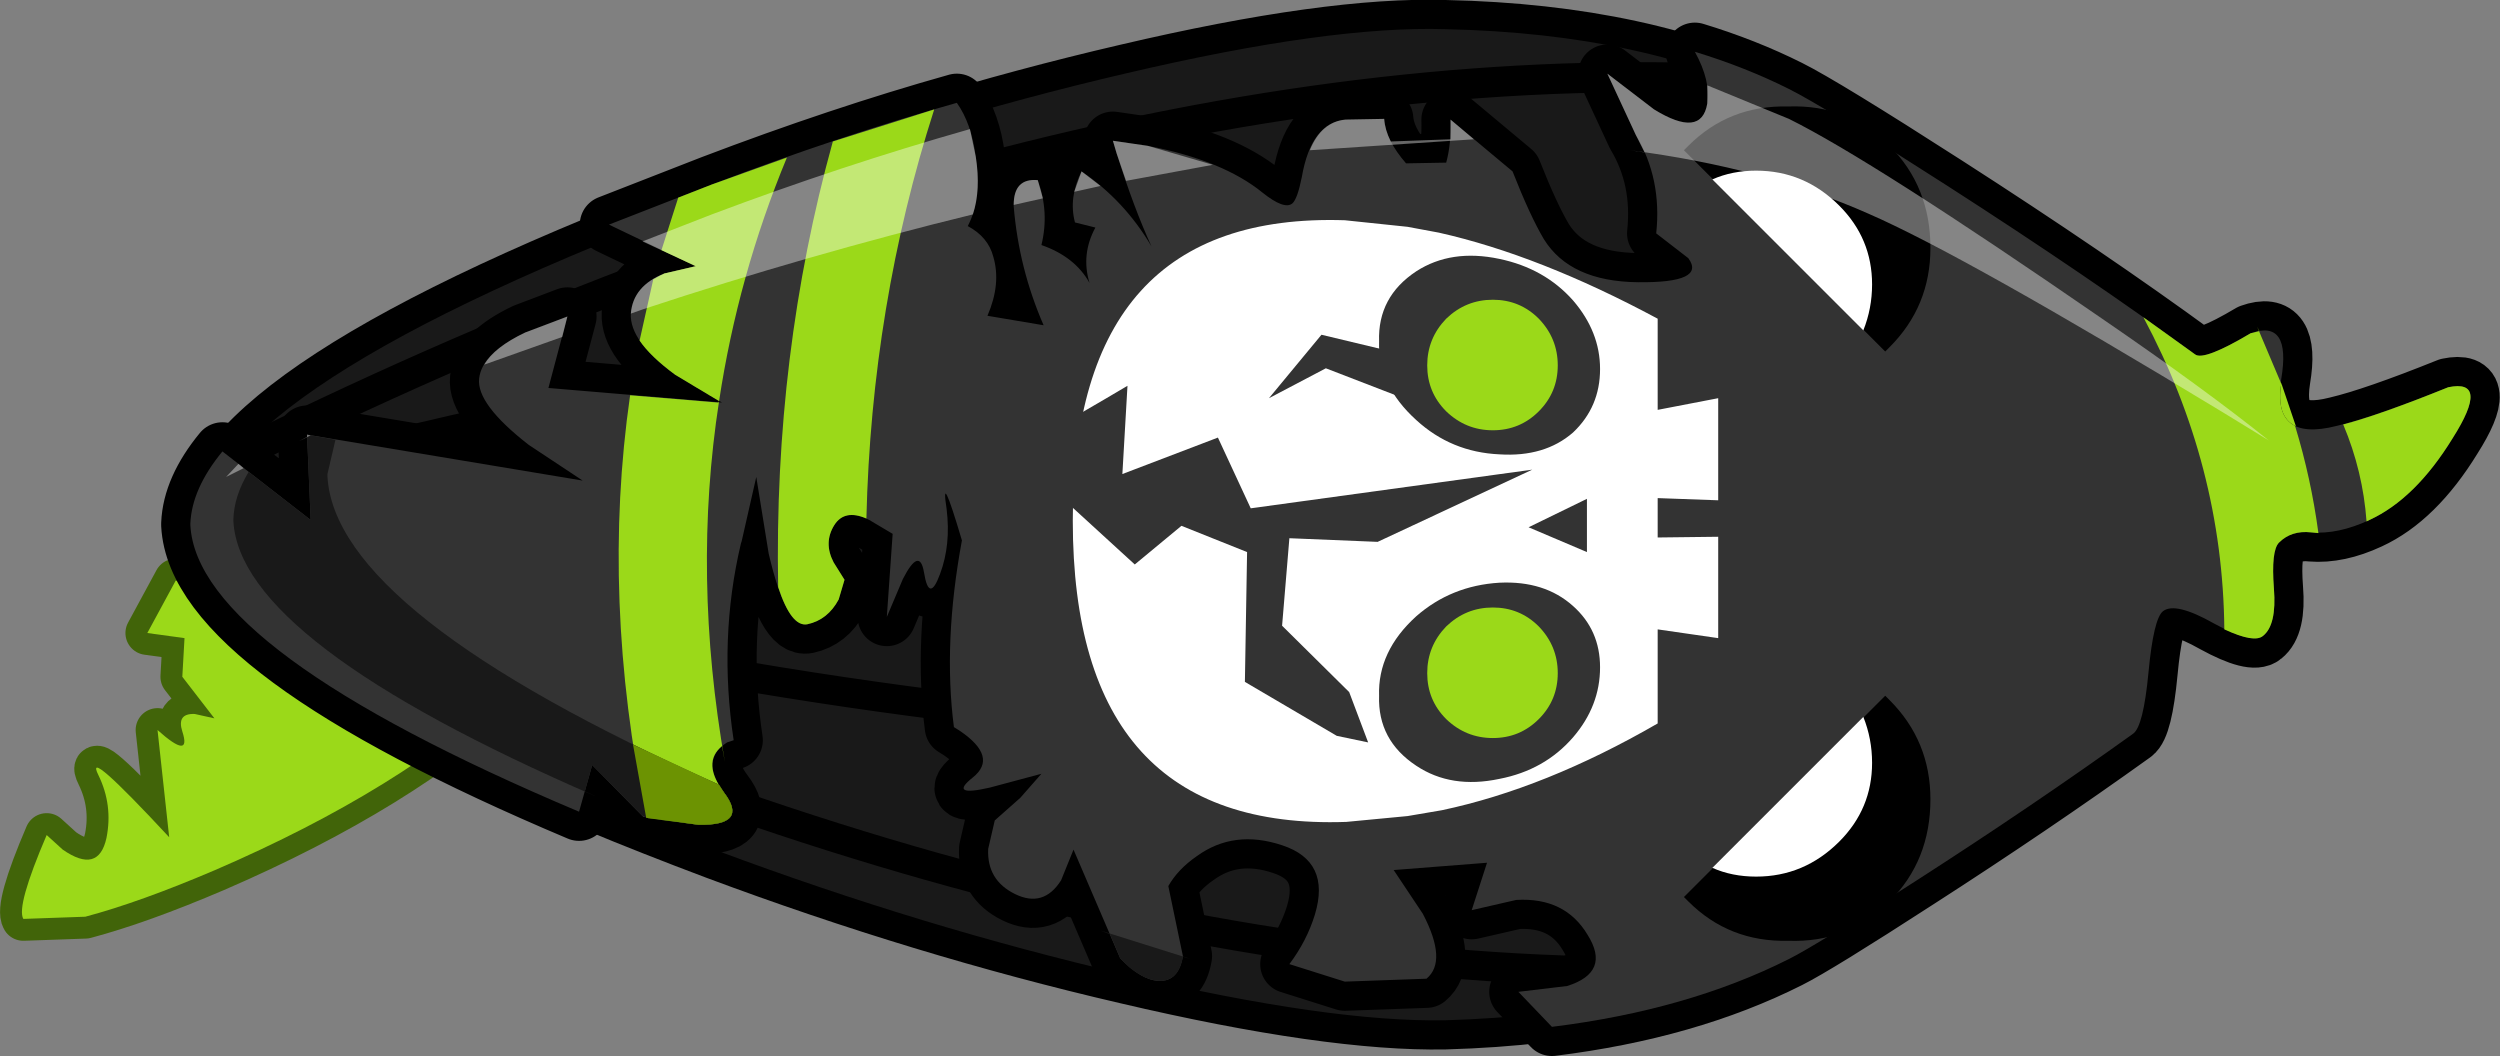 <?xml version="1.0" encoding="UTF-8" standalone="no"?>
<svg xmlns:xlink="http://www.w3.org/1999/xlink" height="72.4px" width="171.4px" xmlns="http://www.w3.org/2000/svg">
  <rect width="100%" height="100%" fill="#808080" stroke="none"/>
  <g transform="matrix(1.0, 0.0, 0.0, 1.0, 72.1, 35.95)">
    <path d="M27.0 -34.95 Q41.0 -34.65 50.55 -29.85 L53.6 -28.15 Q58.25 -25.5 66.25 -20.1 L66.25 -20.05 Q73.05 -15.6 78.4 -11.65 79.0 -11.2 82.2 -13.1 85.0 -14.1 84.3 -9.95 83.6 -5.6 88.1 -6.75 90.65 -7.35 95.75 -9.4 98.65 -10.0 96.05 -5.9 93.5 -1.75 90.35 -0.3 88.2 0.7 86.35 0.55 85.0 0.4 84.15 1.25 83.6 1.8 83.8 4.4 84.0 6.9 83.05 7.65 82.35 8.25 79.7 6.8 77.05 5.3 76.2 5.95 75.55 6.45 75.2 10.15 74.85 13.85 74.15 14.35 L66.25 19.85 66.25 19.9 Q58.2 25.4 53.6 28.15 L50.55 29.8 Q41.0 34.6 27.0 35.0 18.95 35.15 4.9 31.85 -9.1 28.6 -23.3 23.3 -58.55 10.05 -59.05 0.05 L-59.05 -0.05 Q-58.55 -10.15 -23.3 -23.3 -9.1 -28.65 4.9 -31.9 18.95 -35.2 27.0 -34.95" fill="#191919" fill-rule="evenodd" stroke="none"/>
    <path d="M27.0 -34.95 Q41.0 -34.65 50.55 -29.85 L53.6 -28.15 Q58.25 -25.5 66.25 -20.1 L66.25 -20.05 Q73.05 -15.6 78.4 -11.65 79.0 -11.2 82.2 -13.1 85.0 -14.1 84.3 -9.95 83.6 -5.6 88.1 -6.75 90.65 -7.35 95.75 -9.4 98.65 -10.0 96.05 -5.9 93.5 -1.75 90.35 -0.3 88.2 0.7 86.35 0.55 85.0 0.4 84.15 1.25 83.6 1.8 83.8 4.4 84.0 6.9 83.05 7.65 82.35 8.25 79.7 6.8 77.05 5.3 76.2 5.95 75.55 6.45 75.2 10.15 74.85 13.85 74.15 14.35 L66.25 19.85 66.25 19.9 Q58.2 25.4 53.6 28.15 L50.55 29.8 Q41.0 34.6 27.0 35.0 18.95 35.15 4.9 31.85 -9.1 28.6 -23.3 23.3 -58.55 10.05 -59.05 0.05 L-59.05 -0.05 Q-58.55 -10.15 -23.3 -23.3 -9.1 -28.65 4.9 -31.9 18.95 -35.2 27.0 -34.95 Z" fill="none" stroke="#000000" stroke-linecap="round" stroke-linejoin="round" stroke-width="2.0"/>
    <path d="M79.8 -10.65 Q11.65 -21.6 -59.4 -1.2 L-58.85 -1.35 -58.4 -2.55 Q11.15 -22.2 77.95 -11.95 L79.8 -10.65 M50.7 -29.8 L51.55 -29.7 Q2.15 -33.55 -58.6 -2.7 L-58.25 -2.9 -57.15 -4.65 Q0.95 -33.7 48.7 -30.95 L48.05 -31.0 50.55 -29.85 50.7 -29.8 M90.35 -0.3 L90.2 0.4 -59.0 0.4 -59.05 0.05 -59.05 -0.05 -59.0 -0.6 90.35 -0.6 90.35 -0.3 M75.3 11.25 L75.3 12.3 Q9.75 21.8 -58.45 2.45 L-58.85 1.25 Q9.55 20.85 75.3 11.25 M47.95 31.0 Q0.55 33.4 -57.05 4.75 L-58.15 3.05 Q1.8 33.25 50.6 29.8 L50.55 29.8 47.95 31.0" fill="#000000" fill-rule="evenodd" stroke="none"/>
    <path d="M79.8 -10.65 Q11.65 -21.6 -59.4 -1.2 L-58.85 -1.35 -58.4 -2.55 Q11.15 -22.2 77.95 -11.95 L79.8 -10.65 M50.7 -29.8 L50.55 -29.85 48.05 -31.0 48.7 -30.95 Q0.95 -33.7 -57.15 -4.65 L-58.25 -2.9 -58.6 -2.7 Q2.15 -33.55 51.55 -29.7 L50.7 -29.8 M90.35 -0.3 L90.2 0.4 -59.0 0.4 -59.05 0.05 -59.05 -0.05 -59.0 -0.6 90.35 -0.6 90.35 -0.3 M75.3 12.3 Q9.75 21.8 -58.45 2.45 L-58.85 1.25 Q9.55 20.85 75.3 11.25 M47.95 31.0 Q0.55 33.4 -57.05 4.75 L-58.15 3.05 Q1.8 33.25 50.6 29.8 L50.55 29.8 47.95 31.0" fill="none" stroke="#000000" stroke-linecap="round" stroke-linejoin="round" stroke-width="1.0"/>
    <path d="M-59.45 7.8 L-62.0 7.45 -60.05 3.85 -37.0 11.15 Q-44.5 18.15 -57.35 23.7 -62.5 25.9 -66.25 26.9 L-70.5 27.05 Q-71.0 26.2 -68.9 21.3 L-67.8 22.3 Q-65.35 24.0 -64.8 21.5 -64.35 19.25 -65.35 17.2 -66.4 15.1 -60.5 21.45 L-61.3 14.1 Q-58.95 16.2 -59.6 14.2 -60.0 12.95 -58.75 13.0 L-57.4 13.3 -59.6 10.45 -59.45 7.8" fill="#9bd919" fill-rule="evenodd" stroke="none"/>
    <path d="M-59.45 7.8 L-62.0 7.45 -60.05 3.85 -37.0 11.15 Q-44.5 18.15 -57.35 23.7 -62.5 25.9 -66.25 26.9 L-70.5 27.05 Q-71.0 26.2 -68.9 21.3 L-67.8 22.3 Q-65.35 24.0 -64.8 21.5 -64.35 19.25 -65.35 17.2 -66.4 15.1 -60.5 21.45 L-61.3 14.1 Q-58.95 16.2 -59.6 14.2 -60.0 12.95 -58.75 13.0 L-57.4 13.3 -59.6 10.45 -59.45 7.8 Z" fill="none" stroke="#416409" stroke-linecap="round" stroke-linejoin="round" stroke-width="3.0"/>
    <path d="M-59.45 7.8 L-62.0 7.45 -60.05 3.85 -37.0 11.15 Q-44.5 18.15 -57.35 23.7 -62.5 25.9 -66.25 26.9 L-70.5 27.05 Q-71.0 26.2 -68.9 21.3 L-67.8 22.3 Q-65.35 24.0 -64.8 21.5 -64.35 19.25 -65.35 17.2 -66.4 15.1 -60.5 21.45 L-61.3 14.1 Q-58.95 16.2 -59.6 14.2 -60.0 12.95 -58.75 13.0 L-57.4 13.3 -59.6 10.45 -59.45 7.8" fill="#9bd919" fill-rule="evenodd" stroke="none"/>
    <path d="M27.05 -24.8 Q27.4 -26.05 27.35 -27.75 L31.6 -24.2 Q32.8 -21.15 33.75 -19.55 35.55 -16.65 40.2 -16.6 44.9 -16.55 43.65 -18.25 L41.45 -19.95 Q41.85 -23.7 40.05 -26.7 L38.1 -30.9 41.3 -28.45 Q44.55 -26.45 44.95 -28.85 45.2 -30.4 44.1 -32.4 47.55 -31.35 50.55 -29.85 52.95 -28.65 61.35 -23.25 71.15 -16.95 78.4 -11.65 79.0 -11.2 82.2 -13.1 85.0 -14.1 84.3 -9.95 83.6 -5.6 88.1 -6.75 90.65 -7.35 95.75 -9.4 98.65 -10.0 96.05 -5.9 93.5 -1.75 90.35 -0.3 88.2 0.7 86.35 0.55 85.0 0.4 84.15 1.25 83.6 1.8 83.8 4.4 84.0 6.9 83.05 7.65 82.35 8.25 79.7 6.8 77.05 5.3 76.2 5.95 75.55 6.45 75.2 10.15 74.85 13.85 74.15 14.35 67.25 19.3 59.4 24.35 52.45 28.85 50.55 29.8 43.6 33.3 34.3 34.45 L32.0 32.05 35.35 31.65 Q38.35 30.7 36.75 28.15 35.2 25.55 31.85 25.75 L28.8 26.45 29.85 23.2 23.45 23.7 25.45 26.7 Q27.15 29.95 25.7 31.15 L20.1 31.35 16.3 30.15 Q17.5 28.55 18.05 26.75 19.15 23.1 15.8 22.0 12.5 20.9 9.95 22.75 8.65 23.65 8.0 24.8 L9.0 29.6 Q8.7 31.35 7.35 31.3 6.15 31.25 4.7 29.75 L1.5 22.3 0.65 24.4 Q-0.55 26.3 -2.5 25.35 -4.45 24.4 -4.35 22.25 L-3.9 20.3 -2.15 18.75 -0.7 17.1 -4.25 18.05 Q-7.1 18.7 -5.4 17.35 -3.65 15.95 -6.3 14.15 L-6.7 13.9 Q-7.45 8.1 -6.15 1.1 -7.65 -3.95 -7.2 -1.05 -6.9 1.4 -7.65 3.4 -8.4 5.45 -8.75 3.3 -9.05 1.5 -10.2 3.75 L-11.3 6.35 -10.9 0.65 -12.5 -0.3 Q-14.15 -1.15 -14.9 0.05 -15.65 1.25 -14.95 2.6 L-14.2 3.8 -14.6 5.15 Q-15.35 6.55 -16.75 6.85 -18.2 7.15 -19.4 2.0 L-20.25 -3.25 -21.25 1.15 -21.3 1.3 Q-22.85 7.85 -21.8 14.8 L-22.25 14.95 Q-24.15 16.15 -22.45 18.4 -20.75 20.65 -24.2 20.6 L-28.0 20.05 -31.5 16.5 -32.4 19.7 Q-58.6 8.65 -59.05 0.05 L-59.05 -0.05 Q-58.95 -2.45 -56.85 -5.0 L-50.8 -0.3 -51.05 -6.15 -32.15 -3.0 -35.85 -5.45 Q-39.45 -8.25 -39.25 -10.0 -39.05 -11.75 -36.1 -13.15 L-33.2 -14.25 -34.5 -9.35 -22.6 -8.35 -25.8 -10.25 Q-28.95 -12.55 -28.85 -14.45 -28.7 -16.35 -26.55 -17.2 L-24.4 -17.7 -30.35 -20.55 -23.3 -23.3 Q-14.5 -26.65 -6.5 -28.9 -5.5 -27.5 -5.2 -25.2 -4.75 -22.35 -5.75 -20.45 -4.35 -19.7 -4.0 -18.35 -3.45 -16.5 -4.4 -14.3 L-0.55 -13.65 Q-2.25 -17.55 -2.6 -21.8 -2.65 -23.75 -0.95 -23.6 -0.15 -21.4 -0.7 -19.15 1.6 -18.35 2.6 -16.55 2.0 -18.5 3.0 -20.35 L1.6 -20.7 Q1.15 -22.4 2.05 -24.2 5.0 -22.2 6.85 -19.05 5.65 -21.65 4.45 -25.45 L4.2 -26.3 6.6 -25.95 Q11.75 -24.95 14.45 -22.75 15.95 -21.55 16.5 -22.0 16.85 -22.3 17.15 -23.8 17.8 -27.55 20.15 -27.75 L22.8 -27.8 Q22.9 -26.35 24.3 -24.75 L27.05 -24.8" fill="#333333" fill-rule="evenodd" stroke="none"/>
    <path d="M27.05 -24.8 L24.3 -24.75 Q22.9 -26.35 22.8 -27.8 L20.15 -27.75 Q17.8 -27.55 17.15 -23.8 16.85 -22.3 16.5 -22.0 15.95 -21.55 14.45 -22.75 11.75 -24.95 6.6 -25.95 L4.2 -26.3 4.45 -25.45 Q5.65 -21.65 6.85 -19.05 5.0 -22.2 2.05 -24.2 1.15 -22.4 1.6 -20.7 L3.0 -20.35 Q2.0 -18.5 2.6 -16.55 1.6 -18.35 -0.7 -19.15 -0.15 -21.4 -0.95 -23.6 -2.65 -23.75 -2.6 -21.8 -2.25 -17.55 -0.55 -13.65 L-4.4 -14.3 Q-3.45 -16.5 -4.0 -18.35 -4.35 -19.7 -5.75 -20.45 -4.75 -22.35 -5.2 -25.2 -5.5 -27.5 -6.5 -28.9 -14.5 -26.65 -23.3 -23.3 L-30.35 -20.55 -24.4 -17.7 -26.55 -17.2 Q-28.7 -16.35 -28.85 -14.45 -28.95 -12.55 -25.8 -10.25 L-22.6 -8.35 -34.5 -9.35 -33.2 -14.25 -36.1 -13.15 Q-39.05 -11.75 -39.25 -10.0 -39.45 -8.25 -35.85 -5.45 L-32.15 -3.0 -51.05 -6.15 -50.8 -0.3 -56.85 -5.0 Q-58.95 -2.45 -59.05 -0.05 L-59.05 0.05 Q-58.6 8.65 -32.4 19.7 L-31.5 16.5 -28.0 20.05 -24.2 20.6 Q-20.75 20.65 -22.45 18.4 -24.15 16.15 -22.25 14.95 L-21.8 14.8 Q-22.85 7.85 -21.3 1.3 L-21.25 1.15 -20.25 -3.25 -19.4 2.0 Q-18.2 7.15 -16.75 6.85 -15.35 6.55 -14.6 5.15 L-14.2 3.8 -14.95 2.6 Q-15.65 1.25 -14.9 0.05 -14.15 -1.15 -12.5 -0.3 L-10.9 0.65 -11.3 6.35 -10.2 3.75 Q-9.05 1.5 -8.75 3.3 -8.4 5.45 -7.65 3.4 -6.9 1.4 -7.2 -1.05 -7.65 -3.95 -6.15 1.1 -7.45 8.1 -6.7 13.9 L-6.3 14.15 Q-3.65 15.95 -5.4 17.35 -7.1 18.7 -4.25 18.05 L-0.7 17.1 -2.15 18.75 -3.9 20.3 -4.35 22.25 Q-4.45 24.4 -2.5 25.35 -0.55 26.3 0.65 24.4 L1.5 22.3 4.7 29.75 Q6.15 31.25 7.35 31.3 8.7 31.35 9.0 29.6 L8.0 24.8 Q8.65 23.65 9.95 22.75 12.5 20.9 15.8 22.0 19.15 23.1 18.05 26.75 17.5 28.55 16.3 30.15 L20.1 31.35 25.7 31.15 Q27.15 29.95 25.45 26.7 L23.45 23.7 29.85 23.2 28.8 26.45 31.85 25.75 Q35.2 25.55 36.75 28.15 38.35 30.7 35.35 31.65 L32.0 32.05 34.3 34.45 Q43.6 33.3 50.55 29.8 52.45 28.85 59.4 24.35 67.25 19.3 74.15 14.35 74.85 13.85 75.2 10.15 75.55 6.45 76.2 5.95 77.05 5.3 79.7 6.8 82.35 8.25 83.05 7.65 84.0 6.9 83.8 4.4 83.6 1.8 84.15 1.25 85.0 0.4 86.35 0.55 88.2 0.7 90.35 -0.3 93.5 -1.75 96.05 -5.9 98.65 -10.0 95.75 -9.4 90.65 -7.35 88.1 -6.75 83.6 -5.6 84.3 -9.95 85.0 -14.1 82.2 -13.1 79.0 -11.2 78.4 -11.65 71.15 -16.95 61.35 -23.25 52.95 -28.65 50.55 -29.85 47.55 -31.35 44.1 -32.4 45.2 -30.4 44.95 -28.85 44.55 -26.45 41.3 -28.45 L38.1 -30.9 40.05 -26.7 Q41.85 -23.7 41.45 -19.95 L43.65 -18.25 Q44.9 -16.55 40.2 -16.6 35.55 -16.65 33.75 -19.55 32.8 -21.15 31.6 -24.2 L27.35 -27.75 Q27.4 -26.05 27.05 -24.8 Z" fill="none" stroke="#000000" stroke-linecap="round" stroke-linejoin="round" stroke-width="4.0"/>
    <path d="M27.05 -24.8 Q27.4 -26.05 27.35 -27.75 L31.6 -24.2 Q32.8 -21.15 33.75 -19.55 35.55 -16.65 40.2 -16.6 44.9 -16.55 43.65 -18.25 L41.45 -19.95 Q41.85 -23.7 40.05 -26.7 L38.1 -30.9 41.3 -28.45 Q44.55 -26.45 44.95 -28.85 45.2 -30.4 44.1 -32.4 47.55 -31.35 50.55 -29.85 52.95 -28.65 61.35 -23.25 71.15 -16.95 78.4 -11.65 79.0 -11.2 82.2 -13.1 85.0 -14.1 84.3 -9.95 83.6 -5.6 88.1 -6.75 90.65 -7.35 95.75 -9.4 98.65 -10.0 96.05 -5.9 93.5 -1.75 90.35 -0.3 88.2 0.7 86.35 0.55 85.0 0.4 84.15 1.25 83.6 1.8 83.8 4.4 84.0 6.9 83.05 7.65 82.35 8.25 79.7 6.8 77.05 5.3 76.2 5.95 75.55 6.45 75.2 10.15 74.85 13.85 74.15 14.35 67.25 19.3 59.4 24.35 52.45 28.85 50.55 29.8 43.6 33.3 34.3 34.45 L32.0 32.05 35.35 31.65 Q38.35 30.7 36.75 28.15 35.2 25.55 31.85 25.75 L28.8 26.45 29.85 23.2 23.45 23.7 25.45 26.7 Q27.15 29.95 25.7 31.15 L20.1 31.35 16.3 30.15 Q17.5 28.55 18.05 26.75 19.15 23.1 15.8 22.0 12.5 20.9 9.95 22.75 8.65 23.65 8.0 24.8 L9.0 29.6 Q8.7 31.35 7.35 31.3 6.15 31.25 4.7 29.75 L1.5 22.3 0.65 24.4 Q-0.55 26.3 -2.5 25.35 -4.45 24.4 -4.35 22.25 L-3.9 20.3 -2.15 18.75 -0.7 17.1 -4.25 18.05 Q-7.1 18.7 -5.4 17.35 -3.65 15.95 -6.3 14.15 L-6.7 13.9 Q-7.45 8.1 -6.15 1.1 -7.65 -3.95 -7.2 -1.05 -6.9 1.4 -7.65 3.4 -8.4 5.45 -8.75 3.3 -9.05 1.5 -10.2 3.75 L-11.3 6.35 -10.9 0.65 -12.5 -0.3 Q-14.15 -1.15 -14.9 0.05 -15.65 1.25 -14.95 2.6 L-14.2 3.8 -14.6 5.15 Q-15.35 6.55 -16.75 6.85 -18.2 7.15 -19.4 2.0 L-20.25 -3.25 -21.25 1.15 -21.3 1.3 Q-22.85 7.85 -21.8 14.8 L-22.25 14.95 Q-24.15 16.15 -22.45 18.4 -20.75 20.65 -24.2 20.6 L-28.0 20.05 -31.5 16.5 -32.4 19.7 Q-58.6 8.65 -59.05 0.05 L-59.05 -0.05 Q-58.95 -2.45 -56.85 -5.0 L-50.8 -0.3 -51.05 -6.15 -32.15 -3.0 -35.85 -5.45 Q-39.45 -8.25 -39.25 -10.0 -39.05 -11.75 -36.1 -13.15 L-33.2 -14.25 -34.5 -9.35 -22.6 -8.35 -25.8 -10.25 Q-28.95 -12.55 -28.85 -14.45 -28.7 -16.35 -26.55 -17.2 L-24.4 -17.7 -30.35 -20.55 -23.3 -23.3 Q-14.5 -26.65 -6.5 -28.9 -5.5 -27.5 -5.2 -25.2 -4.75 -22.35 -5.75 -20.45 -4.35 -19.7 -4.0 -18.35 -3.45 -16.5 -4.4 -14.3 L-0.55 -13.65 Q-2.25 -17.55 -2.6 -21.8 -2.65 -23.75 -0.95 -23.6 -0.15 -21.4 -0.7 -19.15 1.6 -18.35 2.6 -16.55 2.0 -18.5 3.0 -20.35 L1.6 -20.7 Q1.15 -22.4 2.05 -24.2 5.0 -22.2 6.85 -19.05 5.65 -21.65 4.45 -25.45 L4.2 -26.3 6.6 -25.95 Q11.75 -24.95 14.45 -22.75 15.95 -21.55 16.5 -22.0 16.85 -22.3 17.15 -23.8 17.8 -27.55 20.15 -27.75 L22.8 -27.8 Q22.9 -26.35 24.3 -24.75 L27.05 -24.8" fill="#333333" fill-rule="evenodd" stroke="none"/>
    <path d="M-8.05 -28.45 Q-12.35 -15.05 -12.7 -0.4 -14.2 -1.05 -14.9 0.05 -15.65 1.25 -14.95 2.6 L-14.2 3.8 -14.6 5.15 Q-15.35 6.55 -16.75 6.85 -17.85 7.05 -18.75 4.3 -19.05 -11.65 -15.0 -26.25 L-8.05 -28.45 M-22.8 -8.45 L-25.8 -10.25 Q-27.5 -11.5 -28.25 -12.6 L-28.35 -12.15 -27.3 -16.85 -27.3 -16.8 -26.85 -17.05 -26.55 -17.2 -24.4 -17.7 -26.75 -18.8 -25.6 -22.4 -23.3 -23.3 -18.15 -25.15 Q-21.5 -17.05 -22.8 -8.45 -24.65 3.5 -22.4 16.3 L-22.6 15.2 Q-24.0 16.35 -22.45 18.4 -20.75 20.65 -24.2 20.6 L-27.8 20.1 Q-30.9 5.05 -28.9 -8.85 L-22.85 -8.35 -22.8 -8.45" fill="#9bd919" fill-rule="evenodd" stroke="none"/>
    <path d="M57.45 -25.95 Q54.65 -28.8 50.5 -28.65 46.45 -28.75 43.65 -25.95 L43.35 -25.65 57.15 -11.85 57.45 -12.15 Q60.25 -14.95 60.25 -18.95 60.25 -23.15 57.45 -25.95" fill="#000000" fill-rule="evenodd" stroke="none"/>
    <path d="M55.65 -13.3 Q56.25 -14.8 56.25 -16.45 56.25 -19.6 54.0 -21.85 51.6 -24.25 48.3 -24.25 46.65 -24.25 45.3 -23.65 L55.65 -13.3" fill="#ffffff" fill-rule="evenodd" stroke="none"/>
    <path d="M85.25 -6.75 Q86.35 -3.15 86.85 0.6 L86.35 0.55 Q85.0 0.4 84.15 1.25 83.6 1.8 83.8 4.4 84.0 6.9 83.05 7.65 82.45 8.15 80.4 7.2 80.3 -4.0 74.85 -14.2 L78.4 -11.65 Q79.0 -11.2 82.2 -13.1 L82.8 -13.25 82.65 -13.55 84.3 -9.65 Q83.95 -7.4 85.25 -6.75" fill="#9bd919" fill-rule="evenodd" stroke="none"/>
    <path d="M85.25 -6.75 Q83.95 -7.4 84.3 -9.65 L84.3 -9.7 85.3 -6.75 85.25 -6.75" fill="#9bd919" fill-rule="evenodd" stroke="none"/>
    <path d="M88.55 -6.85 Q91.05 -7.5 95.75 -9.4 98.65 -10.0 96.05 -5.9 93.5 -1.75 90.35 -0.3 L90.15 -0.2 Q89.9 -3.65 88.55 -6.85" fill="#9bd919" fill-rule="evenodd" stroke="none"/>
    <path d="M9.55 29.8 L9.0 29.65 Q8.7 31.35 7.35 31.3 6.4 31.25 5.3 30.35 L4.7 29.75 4.0 28.1 3.35 27.85 9.55 29.8 M-50.8 -0.3 L-51.05 -6.15 -49.1 -5.8 -49.65 -3.45 -49.65 -3.3 Q-49.15 6.1 -22.8 17.85 L-22.45 18.4 Q-20.75 20.65 -24.2 20.6 L-27.65 20.15 -28.1 19.95 -31.5 16.5 -32.0 18.3 -31.25 18.65 Q-55.7 8.05 -56.1 -0.25 L-56.1 -0.35 Q-56.05 -1.95 -55.05 -3.6 L-50.8 -0.3" fill="#191919" fill-rule="evenodd" stroke="none"/>
    <path d="M57.45 12.05 Q60.25 14.85 60.25 18.85 60.25 23.05 57.45 25.85 54.65 28.7 50.5 28.55 46.45 28.65 43.65 25.85 L43.35 25.55 57.15 11.75 57.45 12.05" fill="#000000" fill-rule="evenodd" stroke="none"/>
    <path d="M56.25 16.35 Q56.25 19.5 54.0 21.75 51.6 24.15 48.3 24.15 46.65 24.15 45.3 23.55 L55.65 13.2 Q56.25 14.7 56.25 16.35" fill="#ffffff" fill-rule="evenodd" stroke="none"/>
    <path d="M-22.8 17.85 L-22.45 18.4 Q-20.75 20.65 -24.2 20.6 L-27.65 20.15 -27.8 20.1 -28.7 15.1 -22.8 17.85" fill="#6c9302" fill-rule="evenodd" stroke="none"/>
    <path d="M-2.6 -21.9 Q-2.6 -23.75 -0.95 -23.6 L-0.6 -22.35 -2.6 -21.9 M-36.1 -13.15 L-33.2 -14.25 -33.55 -12.85 -38.9 -10.95 Q-38.2 -12.15 -36.1 -13.15 M-5.6 -27.1 L-5.2 -25.2 Q-4.85 -22.9 -5.4 -21.25 -16.65 -18.5 -28.0 -14.75 L-28.85 -14.45 Q-28.7 -16.35 -26.55 -17.2 L-24.4 -17.7 -28.05 -19.4 -23.3 -21.25 Q-14.4 -24.6 -5.6 -27.1 M-55.75 -4.15 L-55.4 -3.85 -56.6 -3.25 -55.75 -4.15 M-50.8 -6.1 L-51.6 -5.7 -51.05 -6.0 -51.05 -6.15 -50.8 -6.1 M2.05 -24.2 L3.35 -23.2 1.55 -22.8 2.05 -24.2 M4.45 -25.45 L4.2 -26.3 6.6 -25.95 11.05 -24.65 5.1 -23.55 4.45 -25.45 M40.05 -26.7 L38.1 -30.9 41.3 -28.45 Q44.55 -26.45 44.95 -28.85 L44.95 -30.1 50.55 -27.8 Q56.3 -24.95 71.95 -14.15 79.1 -9.25 83.45 -5.75 L80.35 -7.65 Q62.55 -18.45 56.0 -21.3 48.9 -24.45 39.65 -25.65 L40.65 -25.5 40.05 -26.7 M27.35 -26.4 L27.35 -27.75 28.95 -26.4 17.7 -25.65 Q18.5 -27.6 20.15 -27.75 L22.8 -27.8 Q22.85 -27.05 23.25 -26.25 L27.35 -26.4" fill="#ffffff" fill-opacity="0.4" fill-rule="evenodd" stroke="none"/>
    <path d="M37.6 9.8 Q37.6 7.25 35.75 5.6 33.8 3.85 30.7 4.0 27.4 4.2 25.0 6.3 22.35 8.7 22.45 11.75 22.35 14.8 25.0 16.55 27.4 18.15 30.7 17.45 33.8 16.85 35.75 14.6 37.6 12.45 37.6 9.8 M32.7 0.2 L36.7 1.9 36.7 -1.75 32.7 0.2 M20.1 -20.85 L24.4 -20.4 26.55 -20.0 Q33.45 -18.45 41.55 -14.1 L41.55 -7.85 45.7 -8.65 45.7 -1.65 41.55 -1.8 41.55 0.9 45.7 0.85 45.7 7.8 41.55 7.2 41.55 13.65 Q33.85 18.1 26.75 19.6 L24.4 20.0 20.2 20.4 Q1.45 21.05 1.45 -0.25 1.45 -21.45 20.1 -20.85 M35.75 -15.35 Q33.8 -17.55 30.7 -18.2 27.4 -18.9 25.0 -17.35 22.35 -15.6 22.45 -12.55 22.35 -9.55 25.0 -7.15 27.4 -4.95 30.7 -4.8 33.8 -4.6 35.75 -6.3 37.6 -8.05 37.6 -10.65 37.6 -13.2 35.75 -15.35" fill="#ffffff" fill-rule="evenodd" stroke="none"/>
    <path d="M34.7 10.2 Q34.7 12.05 33.4 13.35 32.1 14.65 30.25 14.65 28.4 14.65 27.05 13.35 25.75 12.05 25.75 10.2 25.75 8.35 27.05 7.0 28.4 5.7 30.25 5.7 32.1 5.7 33.4 7.0 34.7 8.35 34.7 10.2" fill="#9bd919" fill-rule="evenodd" stroke="none"/>
    <path d="M33.4 -7.75 Q32.1 -6.45 30.25 -6.45 28.4 -6.45 27.05 -7.75 25.75 -9.05 25.75 -10.9 25.75 -12.75 27.05 -14.1 28.4 -15.4 30.25 -15.4 32.1 -15.4 33.4 -14.1 34.7 -12.75 34.7 -10.9 34.7 -9.05 33.4 -7.75" fill="#9bd919" fill-rule="evenodd" stroke="none"/>
    <path d="M13.65 -1.1 L32.95 -3.75 22.35 1.2 16.3 0.95 15.8 6.95 20.4 11.5 21.7 14.95 19.55 14.5 13.25 10.8 13.4 1.9 8.9 0.1 5.7 2.75 1.0 -1.55 -3.15 5.15 -3.75 -9.2 -1.2 -5.8 Q2.0 -7.6 5.2 -9.5 L4.85 -3.45 11.4 -5.95 13.65 -1.1" fill="#333333" fill-rule="evenodd" stroke="none"/>
    <path d="M23.3 -11.85 L24.5 -8.5 18.8 -10.7 14.9 -8.65 18.5 -13.0 23.3 -11.85" fill="#333333" fill-rule="evenodd" stroke="none"/>
  </g>
</svg>
